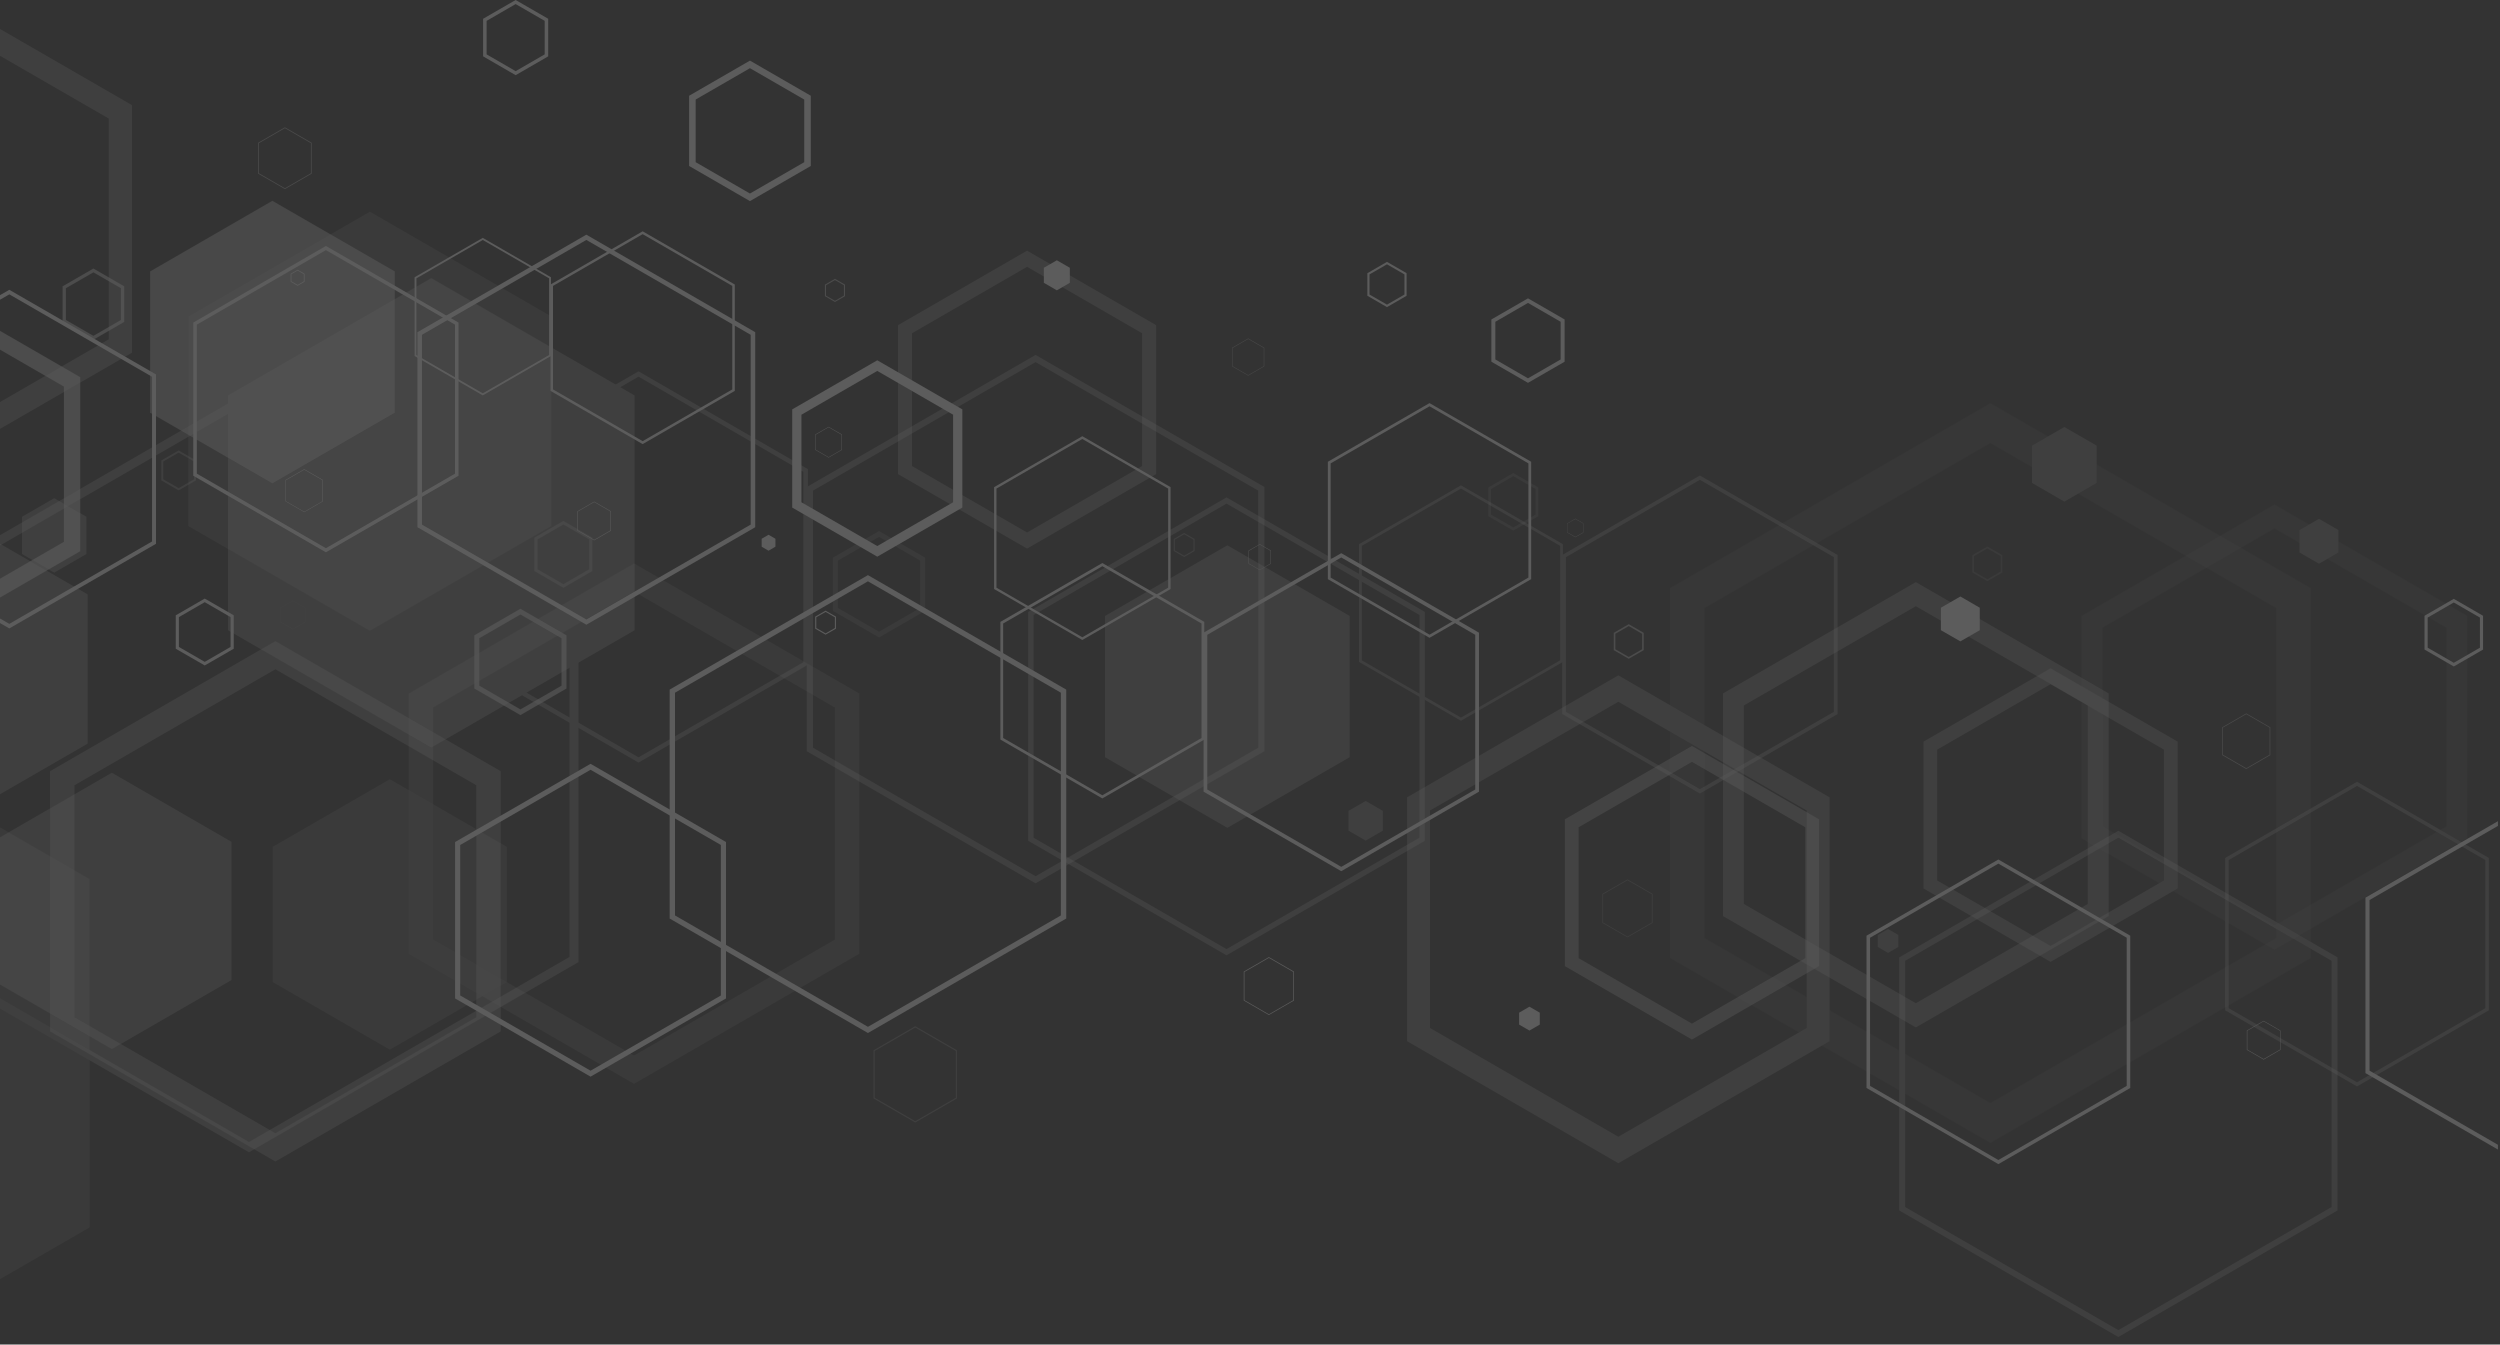 <svg width="1084" height="583" viewBox="0 0 1084 583" fill="none" xmlns="http://www.w3.org/2000/svg">
<rect x="0" y="0" width="1084" height="583" fill="#333333" stroke="none"/>
<g opacity="0.2" clip-path="url(#clip0_123_22805)">
<g style="mix-blend-mode:overlay">
<g opacity="0.6">
<path d="M40.501 118.093L28.574 124.968V138.74L40.501 145.616L52.429 138.74V124.968L40.501 118.093ZM40.501 116.429L53.872 124.147V139.582L40.501 147.3L27.13 139.582V124.147L40.501 116.429Z" fill="white"/>
</g>
<g opacity="0.6">
<path d="M-10.717 137.257V145.436L27.712 167.627V234.922L-10.717 257.113V265.292L34.788 239.012V163.538L-10.717 137.257Z" fill="white"/>
</g>
<g opacity="0.6">
<path d="M362.043 121.44L358.155 123.685V128.176L362.043 130.421L365.932 128.176V123.685L362.043 121.44ZM362.043 120.899L366.394 123.405V128.436L362.043 130.942L357.693 128.436V123.405L362.043 120.899Z" fill="white"/>
</g>
<g style="mix-blend-mode:color-dodge">
<path d="M452.613 116.108L458.246 112.86L463.879 116.108V122.623L458.246 125.89L452.613 122.623V116.108Z" fill="white"/>
</g>
<g style="mix-blend-mode:overlay">
<path d="M330.25 233.599L333.237 231.875L336.224 233.599V237.047L333.237 238.791L330.25 237.047V233.599Z" fill="white"/>
</g>
<g style="mix-blend-mode:overlay">
<path d="M662.537 131.343L648.385 139.522V155.86L662.537 164.038L676.69 155.86V139.522L662.537 131.343ZM662.537 129.358L678.414 138.52V156.842L662.537 166.003L646.661 156.842V138.52L662.537 129.358Z" fill="white"/>
</g>
<g style="mix-blend-mode:overlay">
<path d="M601.396 114.604L593.819 118.975V127.715L601.396 132.085L608.974 127.715V118.975L601.396 114.604ZM601.396 113.542L609.896 118.453V128.256L601.396 133.167L592.896 128.256V118.453L601.396 113.542Z" fill="white"/>
</g>
<g style="mix-blend-mode:overlay">
<path d="M380.386 160.831L347.51 179.815V217.783L380.386 236.767L413.262 217.783V179.815L380.386 160.831ZM380.386 156.221L417.271 177.51V220.088L380.386 241.377L343.501 220.088V177.51L380.386 156.221Z" fill="white"/>
</g>
<g style="mix-blend-mode:color-dodge">
<path d="M129.046 117.331L126.36 118.875V121.982L129.046 123.525L131.732 121.982V118.875L129.046 117.331ZM129.046 116.95L132.053 118.694V122.182L129.046 123.926L126.039 122.182V118.694L129.046 116.95Z" fill="white"/>
</g>
<g style="mix-blend-mode:color-dodge" opacity="0.3">
<path d="M445.336 115.687L395.441 144.494V202.087L445.336 230.893L495.211 202.087V144.494L445.336 115.687ZM445.336 108.691L501.285 140.985V205.575L445.336 237.869L389.387 205.575V140.985L445.336 108.691Z" fill="white"/>
</g>
<g opacity="0.6">
<path d="M541.197 146.979L534.401 150.908V158.746L541.197 162.676L547.993 158.746V150.908L541.197 146.979ZM541.197 146.759L548.173 150.788V158.847L541.197 162.876L534.221 158.847V150.788L541.197 146.759Z" fill="white"/>
</g>
<g style="mix-blend-mode:overlay">
<path d="M257.643 217.702L250.566 221.792V229.971L257.643 234.06L264.719 229.971V221.792L257.643 217.702ZM257.643 217.482L264.919 221.692V230.091L257.643 234.301L250.366 230.091V221.692L257.643 217.482Z" fill="white"/>
</g>
<g style="mix-blend-mode:overlay">
<path d="M546.229 236.105L541.498 238.852V244.324L546.229 247.05L550.96 244.324V238.852L546.229 236.105ZM546.229 235.945L551.1 238.751V244.384L546.229 247.191L541.357 244.384V238.751L546.229 235.945Z" fill="white"/>
</g>
<g style="mix-blend-mode:overlay">
<path d="M278.651 101.534L239.781 123.966V168.85L278.651 191.282L317.521 168.85V123.966L278.651 101.534ZM278.651 100.292L318.603 123.365V169.491L278.651 192.565L238.699 169.491V123.365L278.651 100.292Z" fill="white"/>
</g>
<g style="mix-blend-mode:overlay">
<path d="M141.314 108.45L85.345 140.765V205.374L141.314 237.688L197.283 205.374V140.765L141.314 108.45ZM141.314 106.646L198.827 139.863V206.276L141.314 239.493L83.801 206.276V139.863L141.314 106.646Z" fill="white"/>
</g>
<g style="mix-blend-mode:overlay">
<path d="M683.065 225.02L679.677 226.964V230.873L683.065 232.818L686.452 230.873V226.964L683.065 225.02ZM683.065 224.919L686.533 226.924V230.933L683.065 232.938L679.597 230.933V226.924L683.065 224.919Z" fill="white"/>
</g>
<g style="mix-blend-mode:overlay">
<path d="M619.839 176.167L576.96 200.924V250.438L619.839 275.195L662.718 250.438V200.924L619.839 176.167ZM619.839 174.784L663.92 200.222V251.12L619.839 276.559L575.757 251.12V200.222L619.839 174.784Z" fill="white"/>
</g>
<g style="mix-blend-mode:color-dodge">
<path d="M469.291 190.339L432.065 211.849V254.828L469.291 276.317L506.517 254.828V211.849L469.291 190.339ZM469.291 189.136L507.559 211.227V255.409L469.291 277.5L431.043 255.409V211.227L469.291 189.136Z" fill="white"/>
</g>
<g style="mix-blend-mode:color-dodge">
<path d="M209.331 104.06L180.565 120.679V153.915L209.331 170.534L238.097 153.915V120.679L209.331 104.06ZM209.331 103.138L238.899 120.218V154.376L209.331 171.456L179.763 154.376V120.218L209.331 103.138Z" fill="white"/>
</g>
</g>
<g style="mix-blend-mode:overlay" opacity="0.3">
<path opacity="0.6" d="M81.676 137.237L160.378 91.792L239.08 137.237V228.107L160.378 273.532L81.676 228.107V137.237Z" fill="white"/>
<path opacity="0.6" d="M118.241 367.188L169.018 337.88L219.775 367.188V425.823L169.018 455.131L118.241 425.823V367.188Z" fill="white"/>
<g opacity="0.6">
<path d="M381.148 232.777L363.326 243.061V263.628L381.148 273.912L398.969 263.628V243.061L381.148 232.777ZM381.148 230.271L401.134 241.798V264.871L381.148 276.398L361.161 264.871V241.798L381.148 230.271Z" fill="white"/>
</g>
<g opacity="0.6">
<path d="M274.902 256.512L187.781 306.808V407.4L274.902 457.696L362.023 407.4V306.808L274.902 256.512ZM274.902 244.304L372.608 300.714V413.534L274.902 469.945L177.197 413.534V300.714L274.902 244.304Z" fill="white"/>
</g>
<g opacity="0.6">
<path d="M861.717 237.789L855.924 241.137V247.832L861.717 251.18L867.51 247.832V241.137L861.717 237.789ZM861.717 236.967L868.212 240.716V248.233L861.717 251.982L855.222 248.233V240.716L861.717 236.967Z" fill="white"/>
</g>
<g style="mix-blend-mode:color-dodge">
<path d="M997.069 229.831L1005.51 224.959L1013.93 229.831V239.553L1005.51 244.424L997.069 239.553V229.831Z" fill="white"/>
</g>
<g style="mix-blend-mode:color-dodge">
<path d="M-10.717 229.59V350.569L37.996 322.444V257.715L-10.717 229.59Z" fill="white"/>
</g>
<g style="mix-blend-mode:overlay">
<path d="M9.53 224.077L23.502 216.019L37.474 224.077V240.214L23.502 248.293L9.53 240.214V224.077Z" fill="white"/>
</g>
<g style="mix-blend-mode:overlay">
<path d="M479.134 267.077L532.176 236.446L585.219 267.077V328.318L532.176 358.949L479.134 328.318V267.077Z" fill="white"/>
</g>
<g style="mix-blend-mode:overlay">
<path d="M814.187 405.416L818.658 402.83L823.128 405.416V410.588L818.658 413.174L814.187 410.588V405.416Z" fill="white"/>
</g>
<g style="mix-blend-mode:overlay">
<path d="M-3.4 365.023L48.5 335.054L100.379 365.023V424.941L48.5 454.89L-3.4 424.941V365.023Z" fill="white"/>
</g>
<g style="mix-blend-mode:overlay">
<path d="M889.12 296.665L839.967 325.03V381.781L889.12 410.167L938.274 381.781V325.03L889.12 296.665ZM889.12 289.769L944.247 321.582V385.229L889.12 417.063L834.013 385.229V321.582L889.12 289.769Z" fill="white"/>
</g>
<g style="mix-blend-mode:overlay">
<path d="M244.272 227.425L233.066 233.9V246.83L244.272 253.305L255.478 246.83V233.9L244.272 227.425ZM244.272 225.861L256.841 233.118V247.612L244.272 254.868L231.703 247.612V233.118L244.272 225.861Z" fill="white"/>
</g>
<g style="mix-blend-mode:color-dodge">
<path d="M513.453 231.655L509.424 233.98V238.631L513.453 240.957L517.482 238.631V233.98L513.453 231.655ZM513.453 231.094L517.963 233.7V238.912L513.453 241.518L508.943 238.912V233.7L513.453 231.094Z" fill="white"/>
</g>
<g style="mix-blend-mode:color-dodge" opacity="0.3">
<path d="M986.204 229.169L911.632 272.209V358.287L986.204 401.327L1060.76 358.287V272.209L986.204 229.169ZM986.204 218.725L1069.82 266.997V363.539L986.204 411.811L902.591 363.539V266.997L986.204 218.725Z" fill="white"/>
</g>
<g style="mix-blend-mode:overlay">
<path d="M705.677 381.661L695.092 387.775V400.003L705.677 406.118L716.261 400.003V387.775L705.677 381.661ZM705.677 381.32L716.562 387.595V400.164L705.677 406.438L694.792 400.164V387.595L705.677 381.32Z" fill="white"/>
</g>
<g style="mix-blend-mode:overlay">
<path d="M737.069 208.041L678.975 241.578V308.653L737.069 342.19L795.163 308.653V241.578L737.069 208.041ZM737.069 206.176L796.787 240.656V309.595L737.069 344.075L677.371 309.595V240.656L737.069 206.176Z" fill="white"/>
</g>
<g style="mix-blend-mode:overlay">
<path d="M531.815 218.364L448.162 266.656V363.239L531.815 411.53L615.469 363.239V266.656L531.815 218.364ZM531.815 215.678L617.794 265.313V364.582L531.815 414.217L445.837 364.582V265.313L531.815 215.678Z" fill="white"/>
</g>
<g style="mix-blend-mode:color-dodge">
<path d="M1021.99 340.767L966.359 372.901V437.15L1021.99 469.284L1077.64 437.15V372.901L1021.99 340.767ZM1021.99 338.983L1079.18 372.019V438.052L1021.99 471.068L964.815 438.052V372.019L1021.99 338.983Z" fill="white"/>
</g>
<g style="mix-blend-mode:color-dodge">
<path d="M633.47 211.829L590.471 236.666V286.321L633.47 311.158L676.469 286.321V236.666L633.47 211.829ZM633.47 210.446L677.672 235.965V287.003L633.47 312.521L589.268 287.003V235.965L633.47 210.446Z" fill="white"/>
</g>
<g style="mix-blend-mode:color-dodge" opacity="0.3">
<path d="M126.981 260.562L121.729 263.589V269.663L126.981 272.69L132.253 269.663V263.589L126.981 260.562ZM126.981 260.401L132.393 263.529V269.763L126.981 272.89L121.568 269.763V263.529L126.981 260.401Z" fill="white"/>
</g>
</g>
<g style="mix-blend-mode:overlay">
<g style="mix-blend-mode:overlay">
<path d="M325.178 29.568L301.644 43.16V70.322L325.178 83.914L348.713 70.322V43.16L325.178 29.568ZM325.178 26.281L351.559 41.516V71.966L325.178 87.201L298.797 71.966V41.516L325.178 26.281Z" fill="white"/>
</g>
<g style="mix-blend-mode:overlay">
<path d="M223.584 1.764L210.995 9.041V23.574L223.584 30.851L236.173 23.574V9.041L223.584 1.764ZM223.584 0L237.696 8.139V24.436L223.584 32.595L209.471 24.436V8.139L223.584 0Z" fill="white"/>
</g>
<g style="mix-blend-mode:color-dodge" opacity="0.3">
<path d="M-10.717 6.375V18.002L47.157 51.399V147.12L-10.717 180.517V192.144L57.22 152.933V45.586L-10.717 6.375Z" fill="white"/>
</g>
<g opacity="0.6">
<path d="M123.533 55.568L112.247 62.083V75.114L123.533 81.629L134.819 75.114V62.083L123.533 55.568ZM123.533 55.208L135.14 61.903V75.294L123.533 81.989L111.926 75.294V61.903L123.533 55.208Z" fill="white"/>
</g>
<g style="mix-blend-mode:overlay">
<path d="M131.912 203.67L124.034 208.221V217.322L131.912 221.872L139.79 217.322V208.221L131.912 203.67ZM131.912 203.41L140.011 208.08V217.422L131.912 222.093L123.814 217.422V208.08L131.912 203.41Z" fill="white"/>
</g>
<g style="mix-blend-mode:overlay">
<path d="M359.277 185.247L353.664 188.495V194.99L359.277 198.237L364.89 194.99V188.495L359.277 185.247ZM359.277 185.067L365.05 188.395V195.07L359.277 198.398L353.504 195.07V188.395L359.277 185.067Z" fill="white"/>
</g>
<g style="mix-blend-mode:overlay">
<path d="M254.235 104.04L182.97 145.175V227.465L254.235 268.6L325.499 227.465V145.175L254.235 104.04ZM254.235 101.755L327.464 144.032V228.608L254.235 270.885L180.986 228.608V144.032L254.235 101.755Z" fill="white"/>
</g>
<g style="mix-blend-mode:color-dodge">
<path d="M4.037 125.65L-10.717 134.17V136.155L4.037 127.635L65.92 163.357V234.782L4.037 270.505L-10.717 261.985V263.97L4.037 272.489L67.644 235.785V162.355L4.037 125.65Z" fill="white"/>
</g>
</g>
<g style="mix-blend-mode:overlay" opacity="0.3">
<path opacity="0.6" d="M-10.717 352.554V560.815L38.878 532.189V381.18L-10.717 352.554Z" fill="white"/>
<g opacity="0.6">
<path d="M656.162 206.457L646.52 212.03V223.155L656.162 228.708L665.805 223.155V212.03L656.162 206.457ZM656.162 205.114L666.967 211.348V223.837L656.162 230.071L645.358 223.837V211.348L656.162 205.114Z" fill="white"/>
</g>
<g style="mix-blend-mode:color-dodge">
<path d="M881.082 193.226L895.094 185.147L909.106 193.226V209.403L895.094 217.502L881.082 209.403V193.226Z" fill="white"/>
</g>
<g style="mix-blend-mode:overlay">
<path d="M98.856 171.476L186.999 120.579L275.163 171.476V273.271L186.999 324.149L98.856 273.271V171.476Z" fill="white"/>
</g>
<g style="mix-blend-mode:overlay">
<path d="M584.718 351.592L592.155 347.302L599.592 351.592V360.171L592.155 364.481L584.718 360.171V351.592Z" fill="white"/>
</g>
<g style="mix-blend-mode:overlay">
<path d="M701.708 304.283L620.039 351.432V445.729L701.708 492.898L783.376 445.729V351.432L701.708 304.283ZM701.708 292.836L793.299 345.719V451.463L701.708 504.365L610.116 451.463V345.719L701.708 292.836Z" fill="white"/>
</g>
<g style="mix-blend-mode:color-dodge">
<path d="M77.467 196.253L70.791 200.102V207.82L77.467 211.669L84.142 207.82V200.102L77.467 196.253ZM77.467 195.311L84.964 199.641V208.301L77.467 212.631L69.969 208.301V199.641L77.467 195.311Z" fill="white"/>
</g>
<g style="mix-blend-mode:color-dodge" opacity="0.3">
<path d="M863.02 192.144L739.114 263.669V406.719L863.02 478.244L986.926 406.719V263.669L863.02 192.144ZM863.02 174.784L1001.96 254.989V415.399L863.02 495.604L724.079 415.399V254.989L863.02 174.784Z" fill="white"/>
</g>
<g style="mix-blend-mode:overlay">
<path d="M396.844 445.529L379.263 455.692V475.999L396.844 486.162L414.445 475.999V455.692L396.844 445.529ZM396.844 444.967L414.926 455.411V476.28L396.844 486.724L378.762 476.28V455.411L396.844 444.967Z" fill="white"/>
</g>
<g style="mix-blend-mode:overlay">
<path d="M449.024 157.003L352.501 212.731V324.209L449.024 379.937L545.567 324.209V212.731L449.024 157.003ZM449.024 153.896L548.253 211.168V325.732L449.024 383.004L349.815 325.732V211.168L449.024 153.896Z" fill="white"/>
</g>
<g style="mix-blend-mode:overlay">
<path d="M107.957 169.732L-10.717 238.25V242.72L107.957 174.202L246.958 254.447V414.918L107.957 495.163L-10.717 426.665V431.115L107.957 499.633L250.827 417.163V252.202L107.957 169.732Z" fill="white"/>
</g>
<g style="mix-blend-mode:color-dodge">
<path d="M918.508 363.199L826.075 416.602V523.368L918.508 576.752L1010.98 523.368V416.602L918.508 363.199ZM918.508 360.232L1013.55 415.119V524.852L918.508 579.719L823.509 524.852V415.119L918.508 360.232Z" fill="white"/>
</g>
<g style="mix-blend-mode:color-dodge">
<path d="M276.867 163.318L205.422 204.593V287.123L276.867 328.379L348.332 287.123V204.593L276.867 163.318ZM276.867 161.012L350.316 203.43V288.246L276.867 330.644L203.417 288.246V203.43L276.867 161.012Z" fill="white"/>
</g>
</g>
<g style="mix-blend-mode:overlay">
<path d="M256.059 464.252L312.569 431.636V366.386L256.059 333.771L199.548 366.386V431.636L256.059 464.252ZM256.059 466.838L197.323 432.919V365.103L256.059 331.185L314.794 365.103V432.919L256.059 466.838Z" fill="white"/>
</g>
<g style="mix-blend-mode:overlay" opacity="0.6">
<path d="M225.649 266.455L207.828 276.739V297.306L225.649 307.59L243.47 297.306V276.739L225.649 266.455ZM225.649 263.949L245.635 275.476V298.549L225.649 310.076L205.663 298.549V275.476L225.649 263.949Z" fill="white"/>
</g>
<g style="mix-blend-mode:overlay" opacity="0.3">
<path d="M119.403 290.19L32.282 340.486V441.078L119.403 491.375L206.525 441.078V340.486L119.403 290.19ZM119.403 277.982L217.109 334.392V447.213L119.403 503.623L21.698 447.213V334.392L119.403 277.982Z" fill="white"/>
</g>
<g style="mix-blend-mode:overlay" opacity="0.6">
<path d="M706.218 271.466L700.425 274.814V281.51L706.218 284.857L712.011 281.51V274.814L706.218 271.466ZM706.218 270.645L712.713 274.393V281.911L706.218 285.659L699.723 281.911V274.393L706.218 270.645Z" fill="white"/>
</g>
<g style="mix-blend-mode:overlay">
<path d="M841.57 263.508L850.01 258.637L858.429 263.508V273.251L850.01 278.102L841.57 273.251V263.508Z" fill="white"/>
</g>
<g style="mix-blend-mode:overlay" opacity="0.5">
<path d="M65.078 117.692L118.1 87.061L171.163 117.692V178.953L118.1 209.584L65.078 178.953V117.692Z" fill="white"/>
</g>
<g style="mix-blend-mode:overlay">
<path d="M658.688 439.094L663.159 436.508L667.649 439.094V444.265L663.159 446.851L658.688 444.265V439.094Z" fill="white"/>
</g>
<g style="mix-blend-mode:overlay">
<path d="M1063.96 261.243L1052.64 267.778V280.849L1063.96 287.384L1075.29 280.849V267.778L1063.96 261.243ZM1063.96 259.66L1076.65 266.997V281.65L1063.96 288.987L1051.27 281.65V266.997L1063.96 259.66Z" fill="white"/>
</g>
<g style="mix-blend-mode:overlay" opacity="0.4">
<path d="M733.621 330.343L684.468 358.708V415.459L733.621 443.845L782.775 415.459V358.708L733.621 330.343ZM733.621 323.447L788.749 355.26V418.907L733.621 450.741L678.514 418.907V355.26L733.621 323.447Z" fill="white"/>
</g>
<g style="mix-blend-mode:overlay">
<path d="M88.773 261.103L77.567 267.578V280.507L88.773 286.982L99.979 280.507V267.578L88.773 261.103ZM88.773 259.539L101.342 266.796V281.289L88.773 288.546L76.204 281.289V266.796L88.773 259.539Z" fill="white"/>
</g>
<g style="mix-blend-mode:overlay">
<path d="M357.974 265.332L353.945 267.658V272.308L357.974 274.634L362.003 272.308V267.658L357.974 265.332ZM357.974 264.771L362.484 267.377V272.589L357.974 275.195L353.464 272.589V267.377L357.974 264.771Z" fill="white"/>
</g>
<g style="mix-blend-mode:overlay" opacity="0.3">
<path d="M830.705 262.847L756.133 305.886V391.965L830.705 435.004L905.257 391.965V305.886L830.705 262.847ZM830.705 252.403L914.318 300.674V397.217L830.705 445.489L747.092 397.217V300.674L830.705 252.403Z" fill="white"/>
</g>
<g style="mix-blend-mode:overlay" opacity="0.6">
<path d="M973.976 309.655L963.813 315.508V327.235L973.976 333.109L984.12 327.235V315.508L973.976 309.655ZM973.976 309.334L984.4 315.368V327.416L973.976 333.45L963.532 327.416V315.368L973.976 309.334Z" fill="white"/>
</g>
<g style="mix-blend-mode:overlay">
<path d="M550.178 415.339L539.593 421.453V433.681L550.178 439.795L560.762 433.681V421.453L550.178 415.339ZM550.178 414.998L561.063 421.273V433.842L550.178 440.116L539.293 433.842V421.273L550.178 414.998Z" fill="white"/>
</g>
<g style="mix-blend-mode:overlay">
<path d="M981.514 442.842L974.437 446.932V455.111L981.514 459.2L988.61 455.111V446.932L981.514 442.842ZM981.514 442.622L988.79 446.832V455.231L981.514 459.441L974.237 455.231V446.832L981.514 442.622Z" fill="white"/>
</g>
<g style="mix-blend-mode:overlay">
<path d="M581.57 241.718L523.476 275.255V342.33L581.57 375.867L639.664 342.33V275.255L581.57 241.718ZM581.57 239.854L641.288 274.333V343.272L581.57 377.752L521.872 343.272V274.333L581.57 239.854Z" fill="white"/>
</g>
<g style="mix-blend-mode:overlay">
<path d="M376.337 252.062L292.683 300.353V396.936L376.337 445.228L459.99 396.936V300.353L376.337 252.062ZM376.337 249.375L462.315 299.01V398.279L376.337 447.914L290.358 398.279V299.01L376.337 249.375Z" fill="white"/>
</g>
<g style="mix-blend-mode:overlay">
<path d="M1083.11 496.386L1027.44 464.252V390.241L1083.11 358.107V356.062L1025.66 389.219V465.294L1083.11 498.451V496.386Z" fill="white"/>
</g>
<g style="mix-blend-mode:overlay">
<path d="M866.488 374.465L810.86 406.599V470.847L866.488 502.981L922.136 470.847V406.599L866.488 374.465ZM866.488 372.68L923.68 405.717V471.749L866.488 504.765L809.316 471.749V405.717L866.488 372.68Z" fill="white"/>
</g>
<g style="mix-blend-mode:overlay">
<path d="M477.971 245.507L434.972 270.344V319.999L477.971 344.836L520.97 319.999V270.344L477.971 245.507ZM477.971 244.124L522.173 269.642V320.68L477.971 346.199L433.769 320.68V269.642L477.971 244.124Z" fill="white"/>
</g>
</g>
<defs>
<clipPath id="clip0_123_22805">
<rect width="1093.83" height="582.324" fill="white" transform="matrix(-1 0 0 1 1083.11 0)"/>
</clipPath>
</defs>
</svg>
